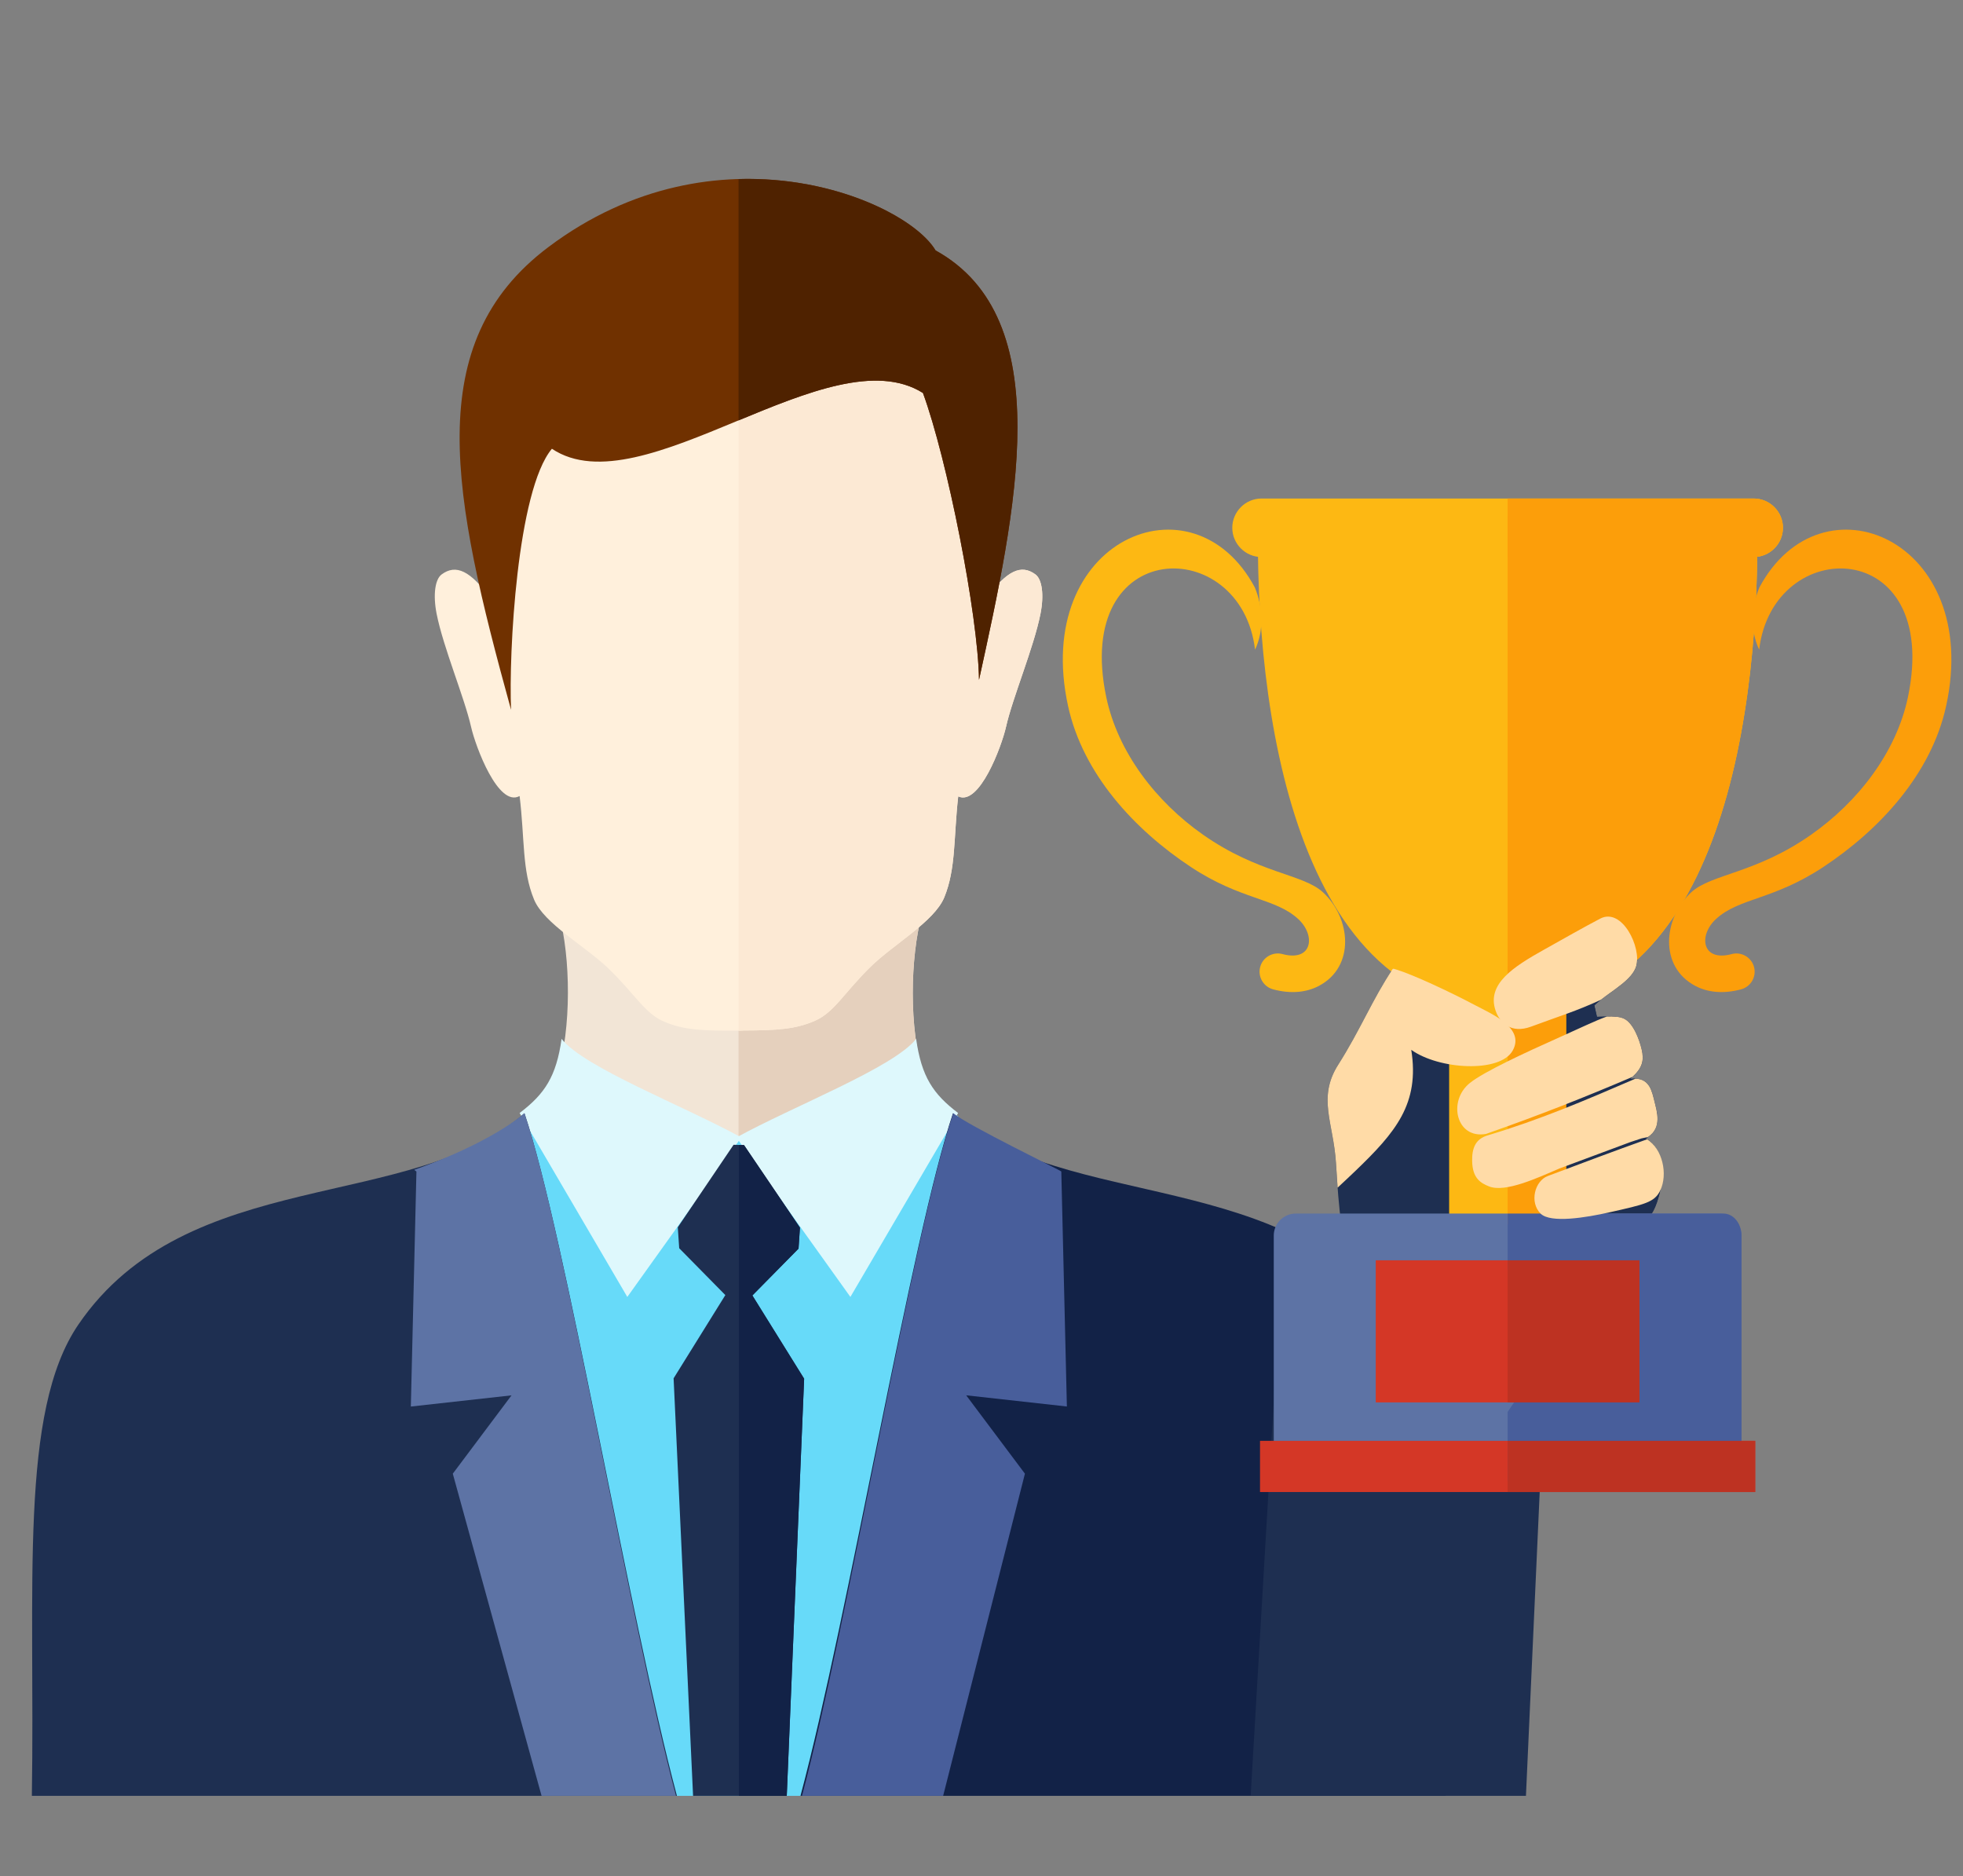 <?xml version="1.0" encoding="iso-8859-1"?>
<!-- Generator: Adobe Illustrator 16.0.0, SVG Export Plug-In . SVG Version: 6.00 Build 0)  -->
<!DOCTYPE svg PUBLIC "-//W3C//DTD SVG 1.1//EN" "http://www.w3.org/Graphics/SVG/1.1/DTD/svg11.dtd">
<svg version="1.1" id="Layer_1" xmlns="http://www.w3.org/2000/svg" xmlns:xlink="http://www.w3.org/1999/xlink" x="0px" y="0px"
	 width="113px" height="108px" viewBox="0 0 113 108" style="enable-background:new 0 0 113 108;" xml:space="preserve">
<rect x="0" y="0" width="113" height="108" fill="#808080" stroke="none"/>
<path style="fill-rule:evenodd;clip-rule:evenodd;fill:#F2E5D6;" d="M53.33,62.408c0.694,1.836,3.52,4.082,6.773,5.266
	c11.937,4.349,17.055,4.028,20.854,15.149c-5.158,5.484-11.479,9.866-18.566,12.75H22.672c-6.496-2.644-12.346-6.543-17.25-11.397
	c0.306-19.221,21.498-8.053,26.491-21.768c0.939-2.579,0.98-6.621,0.385-9.289l10.324,0.2l10.324-0.2
	C52.352,55.787,52.363,59.841,53.33,62.408z"/>
<path style="fill-rule:evenodd;clip-rule:evenodd;fill:#E5D0BD;" d="M53.33,62.408c0.558,1.478,2.458,3.276,4.969,4.37
	c12.371,5.388,21.34,5.071,22.658,16.045c-5.158,5.484-11.479,9.866-18.566,12.75H42.515V53.317l0.108,0.002l10.324-0.2
	C52.352,55.787,52.363,59.841,53.33,62.408z"/>
<polygon style="fill-rule:evenodd;clip-rule:evenodd;fill:#67DAF9;" points="30.189,64.301 42.591,65.63 55.148,64.221 
	53.989,103.369 31.477,103.369 "/>
<path style="fill-rule:evenodd;clip-rule:evenodd;fill:#FFF0DC;" d="M42.783,59.316c-0.059,0.007-0.117,0.007-0.174,0.007
	c-2.147,0.014-3.214-0.022-4.379-0.516c-1.125-0.479-1.672-1.586-3.223-3.077c-1.318-1.269-3.687-2.564-4.262-3.947
	c-0.702-1.684-0.536-3.517-0.834-5.964c-1.223,0.672-2.532-2.828-2.793-3.978c-0.383-1.693-1.602-4.576-1.984-6.51
	c-0.217-1.107-0.086-1.988,0.286-2.265c0.816-0.606,1.656-0.252,2.89,1.473c-0.072-2.446-0.106-4.508,0.205-6.284
	c1.688-9.685,25.358-15.115,28.009-0.045c0.313,1.777,0.284,3.843,0.217,6.297c1.221-1.697,2.055-2.044,2.867-1.441
	c0.372,0.277,0.505,1.158,0.286,2.265c-0.382,1.934-1.603,4.817-1.984,6.51c-0.257,1.136-1.541,4.57-2.751,3.998
	c-0.27,2.373-0.123,4.159-0.804,5.816c-0.573,1.389-2.922,2.7-4.231,3.982c-1.545,1.513-2.088,2.62-3.208,3.116
	C45.795,59.241,44.767,59.308,42.783,59.316z"/>
<path style="fill-rule:evenodd;clip-rule:evenodd;fill:#FCE9D4;" d="M42.783,59.316c-0.059,0.007-0.117,0.007-0.174,0.007h-0.094
	V18.917c6.345-0.559,12.709,1.897,14.01,9.294c0.313,1.777,0.284,3.843,0.217,6.297c1.221-1.697,2.055-2.044,2.867-1.441
	c0.372,0.277,0.505,1.158,0.286,2.265c-0.382,1.934-1.603,4.817-1.984,6.51c-0.257,1.136-1.541,4.57-2.751,3.998
	c-0.27,2.373-0.123,4.159-0.804,5.816c-0.573,1.389-2.922,2.7-4.231,3.982c-1.545,1.513-2.088,2.62-3.208,3.116
	C45.795,59.241,44.767,59.308,42.783,59.316z"/>
<g>
	<path style="fill-rule:evenodd;clip-rule:evenodd;fill:#DEF8FC;" d="M52.737,59.797c0.309,2.173,0.969,3.169,2.417,4.268
		l-6.201,10.587l-6.562-9.179C45.655,63.676,51.467,61.438,52.737,59.797z"/>
	<path style="fill-rule:evenodd;clip-rule:evenodd;fill:#DEF8FC;" d="M32.328,59.797c-0.308,2.173-0.969,3.169-2.416,4.268
		l6.199,10.587l6.562-9.179C39.411,63.676,33.599,61.438,32.328,59.797z"/>
</g>
<path style="fill-rule:evenodd;clip-rule:evenodd;fill:#1E2F51;" d="M30.189,64.077c-6.447,5.755-19.396,2.949-25.684,12.175
	c-3.42,5.021-2.479,15.017-2.671,27.117h37.134C36.23,93.139,32.551,71.076,30.189,64.077z"/>
<polygon style="fill-rule:evenodd;clip-rule:evenodd;fill:#1E2F51;" points="42.828,65.911 46.049,70.662 45.968,71.87 
	43.31,74.567 46.29,79.359 45.29,103.369 39.897,103.369 38.776,79.336 41.754,74.545 39.098,71.848 39.017,70.642 42.228,65.894 
	"/>
<polygon style="fill-rule:evenodd;clip-rule:evenodd;fill:#122247;" points="42.828,65.911 46.049,70.662 45.968,71.87 
	43.31,74.567 46.29,79.359 45.29,103.369 42.533,103.369 42.533,65.903 "/>
<path style="fill-rule:evenodd;clip-rule:evenodd;fill:#5D73A5;" d="M30.191,64.077c-1.363,1.151-3.787,2.353-6.348,3.259
	l0.129,0.098L23.65,80.96l5.796-0.644l-3.381,4.509l5.111,18.544h7.737C36.194,93.156,32.558,71.095,30.191,64.077z"/>
<path style="fill-rule:evenodd;clip-rule:evenodd;fill:#703100;" d="M31.77,25.831c-2.007,2.402-2.491,11.775-2.351,15.027
	c-3.393-12.31-5.217-21.101,2.149-26.636c9.668-7.266,20.527-2.771,22.289,0.193c7.102,3.924,4.632,14.967,2.5,24.719
	c-0.052-3.752-1.834-12.721-3.227-16.514C47.721,19.219,36.981,29.311,31.77,25.831z"/>
<path style="fill-rule:evenodd;clip-rule:evenodd;fill:#4F2200;" d="M42.515,10.307c5.646-0.162,10.249,2.269,11.342,4.108
	c7.102,3.924,4.632,14.967,2.5,24.719c-0.052-3.752-1.834-12.721-3.227-16.514c-2.672-1.68-6.648-0.065-10.616,1.578V10.307z"/>
<path style="fill-rule:evenodd;clip-rule:evenodd;fill:#122247;" d="M54.859,64.077c6.449,5.755,19.397,2.949,25.684,12.175
	c3.42,5.021,2.478,15.017,2.671,27.117H46.08C48.818,93.139,52.498,71.076,54.859,64.077z"/>
<path style="fill-rule:evenodd;clip-rule:evenodd;fill:#485E9B;" d="M54.875,64.077c0.825,0.698,6.262,3.324,6.219,3.356
	l0.321,13.526l-5.796-0.644L59,84.825l-4.708,18.544h-8.125C48.87,93.21,52.491,71.148,54.875,64.077z"/>
<g>
	<path style="fill-rule:evenodd;clip-rule:evenodd;fill:#1E2F51;" d="M77.971,73.113l-3.884,19.141L72.7,96.381l10.1,1.868
		l1.493-6.693l2.546-11.279c2.404-1.622,3.091-4.64,5.138-6.929c1.658-1.854,3.135-2.723,3.593-4.815
		c0.233-1.072,0.117-2.494-0.836-3.004c0.98-0.527,0.656-1.509,0.508-2.119c-0.17-0.682-0.308-1.443-1.399-1.305
		c0.678-0.577,0.821-1.012,0.659-1.701c-0.138-0.59-0.49-1.527-1.02-1.769c-0.376-0.171-0.832-0.118-1.553-0.105l-0.15-0.66
		c0.743-0.719,2.141-1.37,2.407-2.246c0.349-1.149-0.645-3.615-3.178-2.778l-4.786,1.577l-6.051,1.35
		c-1.188,1.781-1.843,3.475-3.138,5.515c-1.206,1.899-0.273,3.343-0.13,5.646C77.074,69.627,77.229,71.764,77.971,73.113z"/>
	<path style="fill-rule:evenodd;clip-rule:evenodd;fill:#1E2F51;" d="M92.504,71.87c1.953-1.578,2.609-1.245,3.065-3.34
		c0.233-1.069,0.117-2.492-0.836-3.002c0.98-0.527,0.656-1.509,0.508-2.119c-0.17-0.682-0.308-1.443-1.399-1.305
		c0.678-0.577,0.821-1.012,0.659-1.701c-0.138-0.59-0.49-1.524-1.02-1.769c-0.376-0.171-0.83-0.118-1.553-0.105l-0.15-0.66
		c0.743-0.719,2.141-1.37,2.407-2.246c0.349-1.149-0.645-3.614-3.178-2.778l-4.786,1.577l-3.247,0.823
		c-4.692,5.533-1.099,4.341-0.878,9.805c0.196,4.85-1.111,8.331,3.122,8.297C88.524,73.316,90.551,73.448,92.504,71.87z"/>
	<polygon style="fill-rule:evenodd;clip-rule:evenodd;fill:#1E2F51;" points="71.995,103.369 73.388,79.556 88.799,82.222 
		87.841,103.369 	"/>
</g>
<path style="fill-rule:evenodd;clip-rule:evenodd;fill:#FDB813;" d="M101.148,29.701c0.213,10.849-1.915,28.279-14.29,28.435
	c-12.374,0.157-14.649-17.537-14.436-28.435h14.362H101.148z"/>
<path style="fill-rule:evenodd;clip-rule:evenodd;fill:#FDB813;" d="M72.619,28.695h28.333c0.927,0,1.684,0.758,1.684,1.684l0,0
	c0,0.926-0.757,1.684-1.684,1.684H72.619c-0.926,0-1.683-0.758-1.683-1.684l0,0C70.937,29.453,71.693,28.695,72.619,28.695z"/>
<rect x="83.42" y="55.61" style="fill-rule:evenodd;clip-rule:evenodd;fill:#FDB813;" width="6.733" height="14.867"/>
<path style="fill-rule:evenodd;clip-rule:evenodd;fill:#5D73A5;" d="M74.591,69.853h24.391c0.697,0,1.268,0.569,1.268,1.268v12.87
	c0,0.698-0.57,1.269-1.268,1.269H74.591c-0.698,0-1.267-0.57-1.267-1.269V71.12C73.324,70.422,73.893,69.853,74.591,69.853z"/>
<rect x="72.533" y="82.935" style="fill-rule:evenodd;clip-rule:evenodd;fill:#D43726;" width="28.507" height="2.947"/>
<rect x="79.195" y="72.543" style="fill-rule:evenodd;clip-rule:evenodd;fill:#D43726;" width="15.182" height="8.179"/>
<path style="fill-rule:evenodd;clip-rule:evenodd;fill:#FC9E0A;" d="M101.148,29.701c0.213,10.849-1.915,28.279-14.29,28.435h-0.071
	V29.701H101.148z"/>
<path style="fill-rule:evenodd;clip-rule:evenodd;fill:#FC9E0A;" d="M86.787,28.695h14.165c0.927,0,1.684,0.758,1.684,1.684l0,0
	c0,0.926-0.757,1.684-1.684,1.684H86.787V28.695z"/>
<rect x="86.787" y="55.61" style="fill-rule:evenodd;clip-rule:evenodd;fill:#FC9E0A;" width="3.366" height="14.867"/>
<path style="fill-rule:evenodd;clip-rule:evenodd;fill:#485E9B;" d="M86.787,69.853h12.428c0.568,0,1.034,0.569,1.034,1.268v12.87
	c0,0.696-0.466,1.269-1.034,1.269H86.787V81.27l2.776-4.075l-2.776-4.129V69.853z"/>
<rect x="86.787" y="82.935" style="fill-rule:evenodd;clip-rule:evenodd;fill:#BD3222;" width="14.253" height="2.947"/>
<rect x="86.787" y="72.543" style="fill-rule:evenodd;clip-rule:evenodd;fill:#BD3222;" width="7.59" height="8.179"/>
<g>
	<path style="fill-rule:evenodd;clip-rule:evenodd;fill:#FC9E0A;" d="M101.266,37.394c-0.527-1.118-0.454-2.449,0.011-3.576
		c3.566-6.68,12.842-2.759,10.751,6.822c-0.852,3.905-3.821,7.118-7.075,9.269c-2.893,1.909-4.838,1.763-6.172,2.99
		c-1.028,0.947-0.81,2.479,0.904,2.018c0.56-0.149,1.135,0.183,1.286,0.743c0.148,0.559-0.184,1.135-0.743,1.286
		c-1.053,0.282-1.946,0.167-2.635-0.196c-2.111-1.112-1.847-3.91-0.233-5.393c1.149-1.057,3.705-1.069,6.905-3.317
		c2.683-1.883,4.898-4.725,5.567-7.922C111.77,30.828,102.062,30.716,101.266,37.394z"/>
	<path style="fill-rule:evenodd;clip-rule:evenodd;fill:#FDB813;" d="M72.247,37.394c0.527-1.118,0.453-2.449-0.011-3.576
		c-3.566-6.68-12.842-2.759-10.753,6.822c0.851,3.905,3.82,7.118,7.077,9.269c2.892,1.909,4.838,1.763,6.172,2.99
		c1.028,0.947,0.81,2.479-0.904,2.018c-0.562-0.149-1.137,0.183-1.286,0.743c-0.149,0.559,0.184,1.135,0.743,1.286
		c1.051,0.282,1.944,0.167,2.634-0.196c2.111-1.112,1.846-3.91,0.234-5.393c-1.149-1.057-3.705-1.069-6.908-3.317
		c-2.682-1.883-4.896-4.725-5.565-7.922C61.743,30.828,71.45,30.716,72.247,37.394z"/>
</g>
<path style="fill-rule:evenodd;clip-rule:evenodd;fill:#FFDBA7;" d="M95.569,68.53c0.459-0.957,0.123-2.406-0.752-2.953
	c-1.917,0.683-3.814,1.398-5.718,2.114c-0.752,0.282-1.07,1.511-0.414,2.164c0.573,0.567,2.613,0.231,3.986-0.078
	C94.674,69.326,95.246,69.206,95.569,68.53L95.569,68.53z M94.872,65.443l-0.38,0.084l-0.631,0.208l-4.086,1.521
	c-1.306,0.563-3.114,1.393-4.041,1.04c-0.539-0.203-0.973-0.511-0.99-1.469c-0.014-0.737,0.191-1.266,0.888-1.473
	c3.027-0.905,5.626-2.019,8.514-3.266c0.816,0.032,0.943,0.707,1.096,1.32C95.383,63.991,95.682,64.904,94.872,65.443L94.872,65.443
	z M93.977,61.984c-2.762,1.179-5.256,2.168-8.428,3.283c-1.712,0.319-2.233-1.885-0.939-2.928c0.816-0.656,3.199-1.757,5.185-2.643
	c1.123-0.501,2.021-0.937,2.697-1.183c0.415-0.009,0.723-0.001,0.99,0.12c0.529,0.244,0.882,1.179,1.02,1.769
	C94.653,61.045,94.537,61.464,93.977,61.984L93.977,61.984z M92.151,57.55c0.765-0.602,1.809-1.182,2.034-1.927
	c0.324-1.073-0.805-3.407-2.067-2.748c-0.895,0.467-2.114,1.159-3.264,1.803c-1.733,0.973-3.271,1.955-2.768,3.473
	c0.224,0.675,0.862,1.384,2.058,0.939C89.812,58.471,90.688,58.222,92.151,57.55z"/>
<path style="fill-rule:evenodd;clip-rule:evenodd;fill:#FFDBA7;" d="M80.225,55.76l-0.054,0.012
	c-1.188,1.781-1.843,3.475-3.138,5.515c-1.206,1.899-0.273,3.343-0.128,5.646c0.03,0.494,0.061,0.971,0.095,1.427
	c0.351-0.324,0.689-0.641,1.009-0.948c2.337-2.244,3.721-3.877,3.23-6.984c1.593,1.143,5.117,1.347,5.84,0.041
	c0.72-1.297-1.213-2.106-2.159-2.607c-1.471-0.78-3.577-1.761-4.542-2.055C80.327,55.789,80.275,55.774,80.225,55.76z"/>
</svg>
